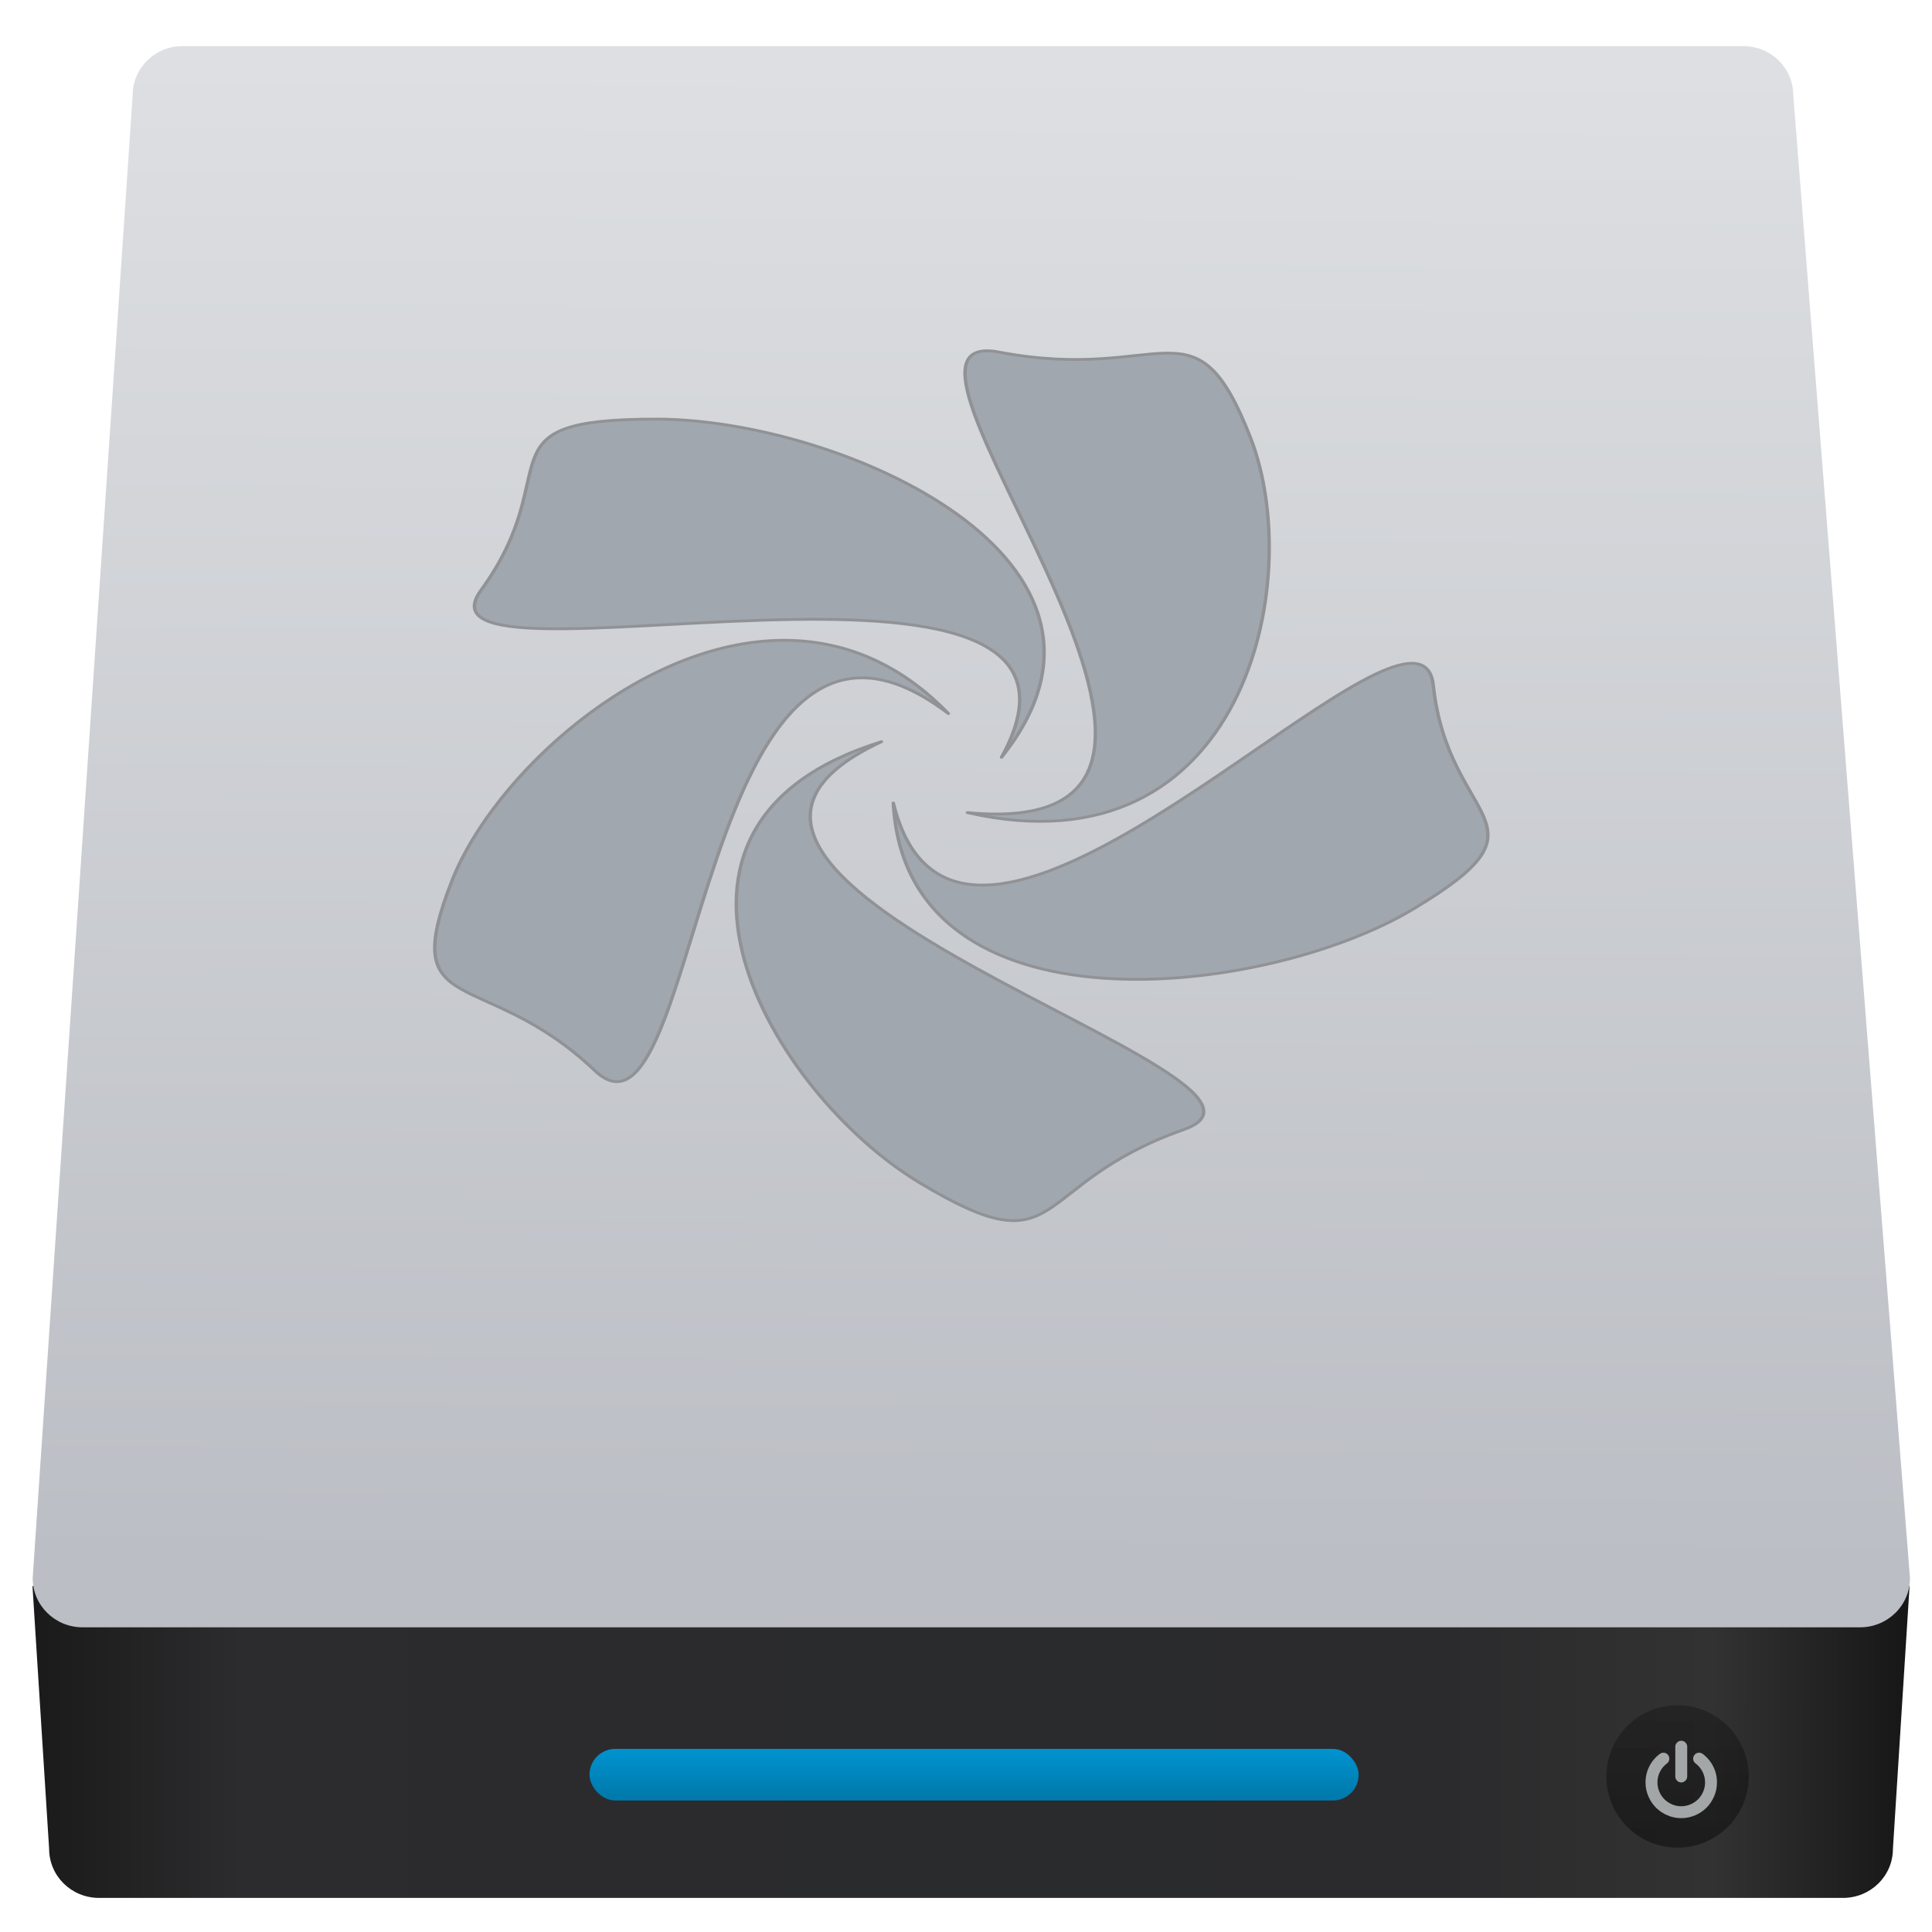 <?xml version="1.0" encoding="UTF-8" standalone="no"?>
<!-- Created with Inkscape (http://www.inkscape.org/) -->

<svg
   xmlns:sketch="http://www.bohemiancoding.com/sketch/ns"
   xmlns:osb="http://www.openswatchbook.org/uri/2009/osb"
   xmlns:dc="http://purl.org/dc/elements/1.1/"
   xmlns:cc="http://creativecommons.org/ns#"
   xmlns:rdf="http://www.w3.org/1999/02/22-rdf-syntax-ns#"
   xmlns:svg="http://www.w3.org/2000/svg"
   xmlns="http://www.w3.org/2000/svg"
   xmlns:xlink="http://www.w3.org/1999/xlink"
   xmlns:sodipodi="http://sodipodi.sourceforge.net/DTD/sodipodi-0.dtd"
   xmlns:inkscape="http://www.inkscape.org/namespaces/inkscape"
   width="48"
   height="48"
   id="svg5453"
   version="1.1"
   inkscape:version="0.91 r13725"
   sodipodi:docname="drive-harddisk-chakra.svg">
  <defs
     id="defs5455">
    <linearGradient
       id="linearGradient4207"
       osb:paint="gradient">
      <stop
         style="stop-color:#3498db;stop-opacity:1;"
         offset="0"
         id="stop3371" />
      <stop
         style="stop-color:#3498db;stop-opacity:0;"
         offset="1"
         id="stop3373" />
    </linearGradient>
    <linearGradient
       inkscape:collect="always"
       xlink:href="#linearGradient3687"
       id="linearGradient4197"
       gradientUnits="userSpaceOnUse"
       x1="10.094"
       y1="107.361"
       x2="122.719"
       y2="107.361"
       gradientTransform="matrix(0.248,0,0,0.244,433.384,517.171)" />
    <linearGradient
       id="linearGradient3687">
      <stop
         id="stop3689"
         offset="0"
         style="stop-color:#1a1a1a;stop-opacity:1" />
      <stop
         style="stop-color:#2c2c2e;stop-opacity:1"
         offset="0.111"
         id="stop3691" />
      <stop
         style="stop-color:#2b2b2d;stop-opacity:1"
         offset="0.29"
         id="stop3693" />
      <stop
         style="stop-color:#2a2b2d;stop-opacity:1"
         offset="0.512"
         id="stop3695" />
      <stop
         style="stop-color:#2b2b2d;stop-opacity:1"
         offset="0.752"
         id="stop3699" />
      <stop
         id="stop3701"
         offset="0.897"
         style="stop-color:#323232;stop-opacity:1" />
      <stop
         id="stop3703"
         offset="1"
         style="stop-color:#171717;stop-opacity:1" />
    </linearGradient>
    <linearGradient
       inkscape:collect="always"
       xlink:href="#linearGradient4992"
       id="linearGradient4998"
       x1="449.428"
       y1="540.746"
       x2="449.549"
       y2="518.407"
       gradientUnits="userSpaceOnUse" />
    <linearGradient
       inkscape:collect="always"
       id="linearGradient4992">
      <stop
         style="stop-color:#bbbec4;stop-opacity:1"
         offset="0"
         id="stop4994" />
      <stop
         style="stop-color:#dddfe2;stop-opacity:1"
         offset="1"
         id="stop4996" />
    </linearGradient>
    <linearGradient
       inkscape:collect="always"
       xlink:href="#linearGradient4180"
       id="linearGradient4735"
       x1="451.021"
       y1="544.15"
       x2="451.021"
       y2="543.088"
       gradientUnits="userSpaceOnUse"
       gradientTransform="matrix(0.505,0,0,1,229.148,2.167)" />
    <linearGradient
       inkscape:collect="always"
       xlink:href="#linearGradient4957"
       id="linearGradient4963"
       x1="467.175"
       y1="546.847"
       x2="467.175"
       y2="544.724"
       gradientUnits="userSpaceOnUse"
       gradientTransform="translate(0,0.106)" />
    <linearGradient
       inkscape:collect="always"
       id="linearGradient4957">
      <stop
         style="stop-color:#040404;stop-opacity:1"
         offset="0"
         id="stop4959" />
      <stop
         style="stop-color:#121212;stop-opacity:0.908"
         offset="1"
         id="stop4961" />
    </linearGradient>
    <linearGradient
       id="linearGradient4180">
      <stop
         id="stop4182"
         offset="0"
         style="stop-color:#007aac;stop-opacity:1" />
      <stop
         id="stop4184"
         offset="1"
         style="stop-color:#00a0e2;stop-opacity:1" />
    </linearGradient>
    <linearGradient
       id="linearGradient4232">
      <stop
         style="stop-color:#3889e9;stop-opacity:1"
         offset="0"
         id="stop4234-0" />
      <stop
         style="stop-color:#5ea5fb;stop-opacity:1"
         offset="1"
         id="stop4236" />
    </linearGradient>
    <linearGradient
       gradientUnits="userSpaceOnUse"
       y2="517.798"
       x2="399.571"
       y1="545.798"
       x1="399.571"
       id="linearGradient3426"
       xlink:href="#linearGradient4232"
       inkscape:collect="always" />
    <style
       id="current-color-scheme"
       type="text/css">.ColorScheme-Text {
        color:#31363b;
      }
      .ColorScheme-Background{
        color:#eff0f1;
      }
      .ColorScheme-ViewText {
        color:#31363b;
      }
      .ColorScheme-ViewBackground{
        color:#fcfcfc;
      }
      .ColorScheme-ViewHover {
        color:#3daee9;
      }
      .ColorScheme-ViewFocus{
        color:#3daee9;
      }
      .ColorScheme-ButtonText {
        color:#31363b;
      }
      .ColorScheme-ButtonBackground{
        color:#eff0f1;
      }
      .ColorScheme-ButtonHover {
        color:#3daee9;
      }
      .ColorScheme-ButtonFocus{
        color:#3daee9;
      }</style>
    <style
       id="current-color-scheme-8"
       type="text/css">.ColorScheme-Text {
        color:#31363b;
      }
      .ColorScheme-Background{
        color:#eff0f1;
      }
      .ColorScheme-ViewText {
        color:#31363b;
      }
      .ColorScheme-ViewBackground{
        color:#fcfcfc;
      }
      .ColorScheme-ViewHover {
        color:#3daee9;
      }
      .ColorScheme-ViewFocus{
        color:#3daee9;
      }
      .ColorScheme-ButtonText {
        color:#31363b;
      }
      .ColorScheme-ButtonBackground{
        color:#eff0f1;
      }
      .ColorScheme-ButtonHover {
        color:#3daee9;
      }
      .ColorScheme-ButtonFocus{
        color:#3daee9;
      }</style>
    <style
       id="current-color-scheme-7"
       type="text/css">.ColorScheme-Text {
        color:#31363b;
      }
      .ColorScheme-Background{
        color:#eff0f1;
      }
      .ColorScheme-ViewText {
        color:#31363b;
      }
      .ColorScheme-ViewBackground{
        color:#fcfcfc;
      }
      .ColorScheme-ViewHover {
        color:#3daee9;
      }
      .ColorScheme-ViewFocus{
        color:#3daee9;
      }
      .ColorScheme-ButtonText {
        color:#31363b;
      }
      .ColorScheme-ButtonBackground{
        color:#eff0f1;
      }
      .ColorScheme-ButtonHover {
        color:#3daee9;
      }
      .ColorScheme-ButtonFocus{
        color:#3daee9;
      }</style>
    <style
       id="current-color-scheme-5"
       type="text/css">.ColorScheme-Text {
        color:#31363b;
      }
      .ColorScheme-Background{
        color:#eff0f1;
      }
      .ColorScheme-ViewText {
        color:#31363b;
      }
      .ColorScheme-ViewBackground{
        color:#fcfcfc;
      }
      .ColorScheme-ViewHover {
        color:#3daee9;
      }
      .ColorScheme-ViewFocus{
        color:#3daee9;
      }
      .ColorScheme-ButtonText {
        color:#31363b;
      }
      .ColorScheme-ButtonBackground{
        color:#eff0f1;
      }
      .ColorScheme-ButtonHover {
        color:#3daee9;
      }
      .ColorScheme-ButtonFocus{
        color:#3daee9;
      }</style>
    <style
       id="current-color-scheme-8-6"
       type="text/css">.ColorScheme-Text {
        color:#31363b;
      }
      .ColorScheme-Background{
        color:#eff0f1;
      }
      .ColorScheme-ViewText {
        color:#31363b;
      }
      .ColorScheme-ViewBackground{
        color:#fcfcfc;
      }
      .ColorScheme-ViewHover {
        color:#3daee9;
      }
      .ColorScheme-ViewFocus{
        color:#3daee9;
      }
      .ColorScheme-ButtonText {
        color:#31363b;
      }
      .ColorScheme-ButtonBackground{
        color:#eff0f1;
      }
      .ColorScheme-ButtonHover {
        color:#3daee9;
      }
      .ColorScheme-ButtonFocus{
        color:#3daee9;
      }</style>
    <style
       id="current-color-scheme-7-7"
       type="text/css">.ColorScheme-Text {
        color:#31363b;
      }
      .ColorScheme-Background{
        color:#eff0f1;
      }
      .ColorScheme-ViewText {
        color:#31363b;
      }
      .ColorScheme-ViewBackground{
        color:#fcfcfc;
      }
      .ColorScheme-ViewHover {
        color:#3daee9;
      }
      .ColorScheme-ViewFocus{
        color:#3daee9;
      }
      .ColorScheme-ButtonText {
        color:#31363b;
      }
      .ColorScheme-ButtonBackground{
        color:#eff0f1;
      }
      .ColorScheme-ButtonHover {
        color:#3daee9;
      }
      .ColorScheme-ButtonFocus{
        color:#3daee9;
      }</style>
  </defs>
  <sodipodi:namedview
     id="base"
     pagecolor="#ffffff"
     bordercolor="#666666"
     borderopacity="1.0"
     inkscape:pageopacity="0"
     inkscape:pageshadow="2"
     inkscape:zoom="6.515625"
     inkscape:cx="33.822115"
     inkscape:cy="28.773663"
     inkscape:document-units="px"
     inkscape:current-layer="layer1"
     showgrid="false"
     fit-margin-top="0"
     fit-margin-left="0"
     fit-margin-right="0"
     fit-margin-bottom="0"
     inkscape:window-width="1366"
     inkscape:window-height="625"
     inkscape:window-x="0"
     inkscape:window-y="37"
     inkscape:window-maximized="0"
     inkscape:showpageshadow="false"
     borderlayer="true"
     showguides="true">
    <inkscape:grid
       type="xygrid"
       id="grid4063"
       originx="8"
       originy="8"
       empspacing="2" />
    <sodipodi:guide
       position="64,64"
       orientation="0,-64"
       id="guide4200" />
    <sodipodi:guide
       position="6,58"
       orientation="52,0"
       id="guide4202" />
    <sodipodi:guide
       position="6,6"
       orientation="0,52"
       id="guide4204" />
    <sodipodi:guide
       position="58,6"
       orientation="-52,0"
       id="guide4206" />
    <sodipodi:guide
       position="-48.806,108.355"
       orientation="0,1"
       id="guide4198" />
  </sodipodi:namedview>
  <g
     inkscape:label="Capa 1"
     inkscape:groupmode="layer"
     id="layer1"
     transform="translate(-376.571,-507.798)">
    <g
       transform="matrix(1.667,0,0,1.667,-360.388,-358.288)"
       id="g3826">
      <path
         inkscape:connector-curvature="0"
         style="fill:url(#linearGradient4197);fill-opacity:1;stroke:none"
         d="m 435.891,541.073 0.248,3.915 c 0,0.406 0.332,0.733 0.745,0.733 l 25.99,0 c 0.413,0 0.745,-0.327 0.745,-0.733 l 0.248,-3.915 -27.978,0 z"
         id="rect3001"
         sodipodi:nodetypes="ccccccc"
         transform="translate(6.68,2.113)" />
      <path
         inkscape:connector-curvature="0"
         style="fill:url(#linearGradient4998);fill-opacity:1;stroke:none"
         d="m 438.129,518.122 23.26,0 c 0.413,0 0.745,0.327 0.745,0.733 l 1.739,22.1 c 0,0.406 -0.332,0.733 -0.745,0.733 l -26.489,0 c -0.413,0 -0.745,-0.327 -0.745,-0.733 l 1.49,-22.1 c 0,-0.406 0.332,-0.733 0.745,-0.733 z"
         id="path3778"
         sodipodi:nodetypes="ccccccccc"
         transform="translate(6.68,2.113)" />
      <rect
         style="opacity:1;fill:url(#linearGradient4735);fill-opacity:1.0;stroke:none;stroke-width:0.2;stroke-linecap:round;stroke-linejoin:round;stroke-miterlimit:4;stroke-dasharray:none;stroke-opacity:1"
         id="rect4727"
         width="11.463"
         height="0.769"
         x="450.873"
         y="545.613"
         ry="0.384" />
      <ellipse
         ry="1.061"
         rx="1.061"
         cy="546.024"
         cx="467.089"
         id="path4955"
         style="opacity:0.452;fill:url(#linearGradient4963);fill-opacity:1;stroke:none;stroke-width:1.7;stroke-linecap:round;stroke-linejoin:round;stroke-miterlimit:4;stroke-dasharray:none;stroke-opacity:1" />
      <g
         style="opacity:0.668;fill:#e3e8ea;fill-opacity:1"
         inkscape:label="Capa 1"
         id="layer1-2"
         transform="matrix(0.067,0,0,0.067,429.308,506.304)">
        <g
           id="power27"
           sketch:type="MSLayerGroup"
           transform="matrix(0.127,0,0,0.127,556.717,584.863)"
           style="fill:#e3e8ea;fill-opacity:1">
          <g
             id="g953"
             sketch:type="MSShapeGroup"
             style="fill:#e3e8ea;fill-opacity:1">
            <path
               d="m 63,73.215 c 2.824,0 5.27,-1.031 7.332,-3.096 2.064,-2.063 3.098,-4.508 3.098,-7.332 l 0,-52.144 C 73.43,7.818 72.397,5.374 70.332,3.311 68.27,1.246 65.825,0.214 63,0.214 c -2.825,0 -5.269,1.033 -7.333,3.097 -2.064,2.063 -3.096,4.508 -3.096,7.332 l 0,52.144 c 0,2.824 1.032,5.269 3.096,7.332 2.064,2.065 4.509,3.096 7.333,3.096 l 0,0 z"
               id="path955"
               inkscape:connector-curvature="0"
               style="fill:#e3e8ea;fill-opacity:1" />
            <path
               d="M 119.014,45.269 C 114.641,36.525 108.491,29.192 100.561,23.272 98.28,21.534 95.7,20.855 92.821,21.235 c -2.879,0.38 -5.16,1.738 -6.844,4.073 -1.738,2.281 -2.403,4.847 -1.996,7.699 0.406,2.853 1.752,5.147 4.033,6.885 5.321,4.019 9.438,8.935 12.342,14.747 2.906,5.811 4.358,12.004 4.358,18.575 0,5.65 -1.1,11.04 -3.299,16.173 -2.2,5.133 -5.174,9.573 -8.922,13.321 -3.748,3.747 -8.187,6.721 -13.32,8.921 -5.133,2.2 -10.524,3.301 -16.173,3.301 -5.648,0 -11.039,-1.101 -16.172,-3.301 -5.133,-2.2 -9.573,-5.174 -13.321,-8.921 -3.747,-3.748 -6.721,-8.188 -8.921,-13.321 -2.2,-5.133 -3.3,-10.523 -3.3,-16.173 0,-6.571 1.453,-12.763 4.359,-18.575 2.906,-5.811 7.02,-10.727 12.343,-14.747 2.281,-1.739 3.625,-4.033 4.033,-6.885 0.407,-2.851 -0.258,-5.418 -1.996,-7.699 -1.684,-2.335 -3.951,-3.693 -6.803,-4.073 -2.852,-0.38 -5.446,0.299 -7.781,2.037 -7.931,5.92 -14.081,13.253 -18.454,21.997 -4.373,8.745 -6.559,18.06 -6.559,27.945 0,8.474 1.657,16.566 4.97,24.279 3.314,7.713 7.767,14.366 13.362,19.961 5.594,5.594 12.248,10.049 19.961,13.36 7.713,3.314 15.806,4.972 24.279,4.972 8.473,0 16.566,-1.658 24.279,-4.972 7.713,-3.312 14.367,-7.766 19.961,-13.36 5.594,-5.594 10.047,-12.248 13.361,-19.961 3.313,-7.713 4.969,-15.806 4.969,-24.279 0,-9.885 -2.183,-19.2 -6.556,-27.945 l 0,0 z"
               id="path957"
               inkscape:connector-curvature="0"
               style="fill:#e3e8ea;fill-opacity:1" />
          </g>
        </g>
      </g>
    </g>
    <g
       transform="matrix(0.845,0,0,0.698,54.758,161.255)"
       id="layer1-1"
       inkscape:label="Capa 1">
      <g
         transform="matrix(1.093,0,0,1.093,33.31,-50.486)"
         id="g4471">
        <g
           transform="matrix(1.544,0,0,1.544,-275.384,-295.809)"
           id="layer1-39"
           inkscape:label="Capa 1" />
        <g
           transform="matrix(1.032,0,0,1.032,-11.256,-16.998)"
           id="g4180">
          <g
             id="g4320"
             transform="matrix(0.984,0,0,0.984,5.565,8.395)"
             style="stroke:none">
            <g
               style="stroke:none;stroke-width:1.3;stroke-miterlimit:4;stroke-dasharray:none;stroke-opacity:1"
               transform="matrix(1.544,0,0,1.544,-275.175,-295.739)"
               inkscape:label="Capa 1"
               id="layer1-3">
              <circle
                 r="0"
                 cy="531.798"
                 cx="400.571"
                 id="ellipse4233"
                 style="opacity:1;fill:url(#linearGradient3426);fill-opacity:1;stroke:none;stroke-width:1.3;stroke-miterlimit:4;stroke-dasharray:none;stroke-dashoffset:0;stroke-opacity:1" />
            </g>
          </g>
          <g
             transform="matrix(0.915,0,0,0.915,-162.893,-245.877)"
             id="layer1-2-8"
             style="fill:#ffffff;fill-opacity:0.85">
            <g
               transform="translate(-120.106,41.913)"
               id="layer1-6"
               style="fill:#ffffff;fill-opacity:0.85">
              <path
                 id="path7811"
                 d="m 674.864,786.86 c -3.343,0.108 8.905,17.005 -0.528,15.926 7.866,2.179 9.667,-7.973 8.061,-12.94 -1.591,-4.919 -2.418,-1.85 -7.159,-2.942 -0.142,-0.033 -0.266,-0.048 -0.373,-0.044 z m -9.373,2.355 c -5.17,-0.007 -2.506,1.729 -5.011,5.902 -2.392,3.985 18.895,-3.152 14.827,5.763 4.503,-6.807 -4.596,-11.658 -9.816,-11.665 z m 3.638,7.628 c -4.137,-0.01 -8.3,4.691 -9.464,8.257 -1.604,4.915 0.869,2.919 4.063,6.59 3.05,3.507 2.842,-18.946 10.065,-12.321 -1.429,-1.796 -3.045,-2.521 -4.664,-2.526 z m 17.782,0.798 c -2.793,0.267 -12.981,13.217 -14.686,4.813 0.358,8.154 10.573,6.73 14.799,3.668 4.187,-3.034 1.011,-2.873 0.584,-7.721 -0.051,-0.579 -0.298,-0.798 -0.697,-0.76 z m -15.023,2.7 c -7.644,2.86 -3.133,12.135 1.085,15.209 4.179,3.045 3.045,0.074 7.523,-1.83 4.277,-1.818 -17.14,-8.557 -8.609,-13.379 z"
                 inkscape:connector-curvature="0"
                 style="fill:#a1a7ae;fill-opacity:1;fill-rule:evenodd;stroke:#909296;stroke-width:0.097;stroke-linecap:round;stroke-linejoin:round;stroke-miterlimit:4;stroke-dasharray:none;stroke-opacity:1" />
            </g>
          </g>
        </g>
      </g>
    </g>
  </g>
</svg>
